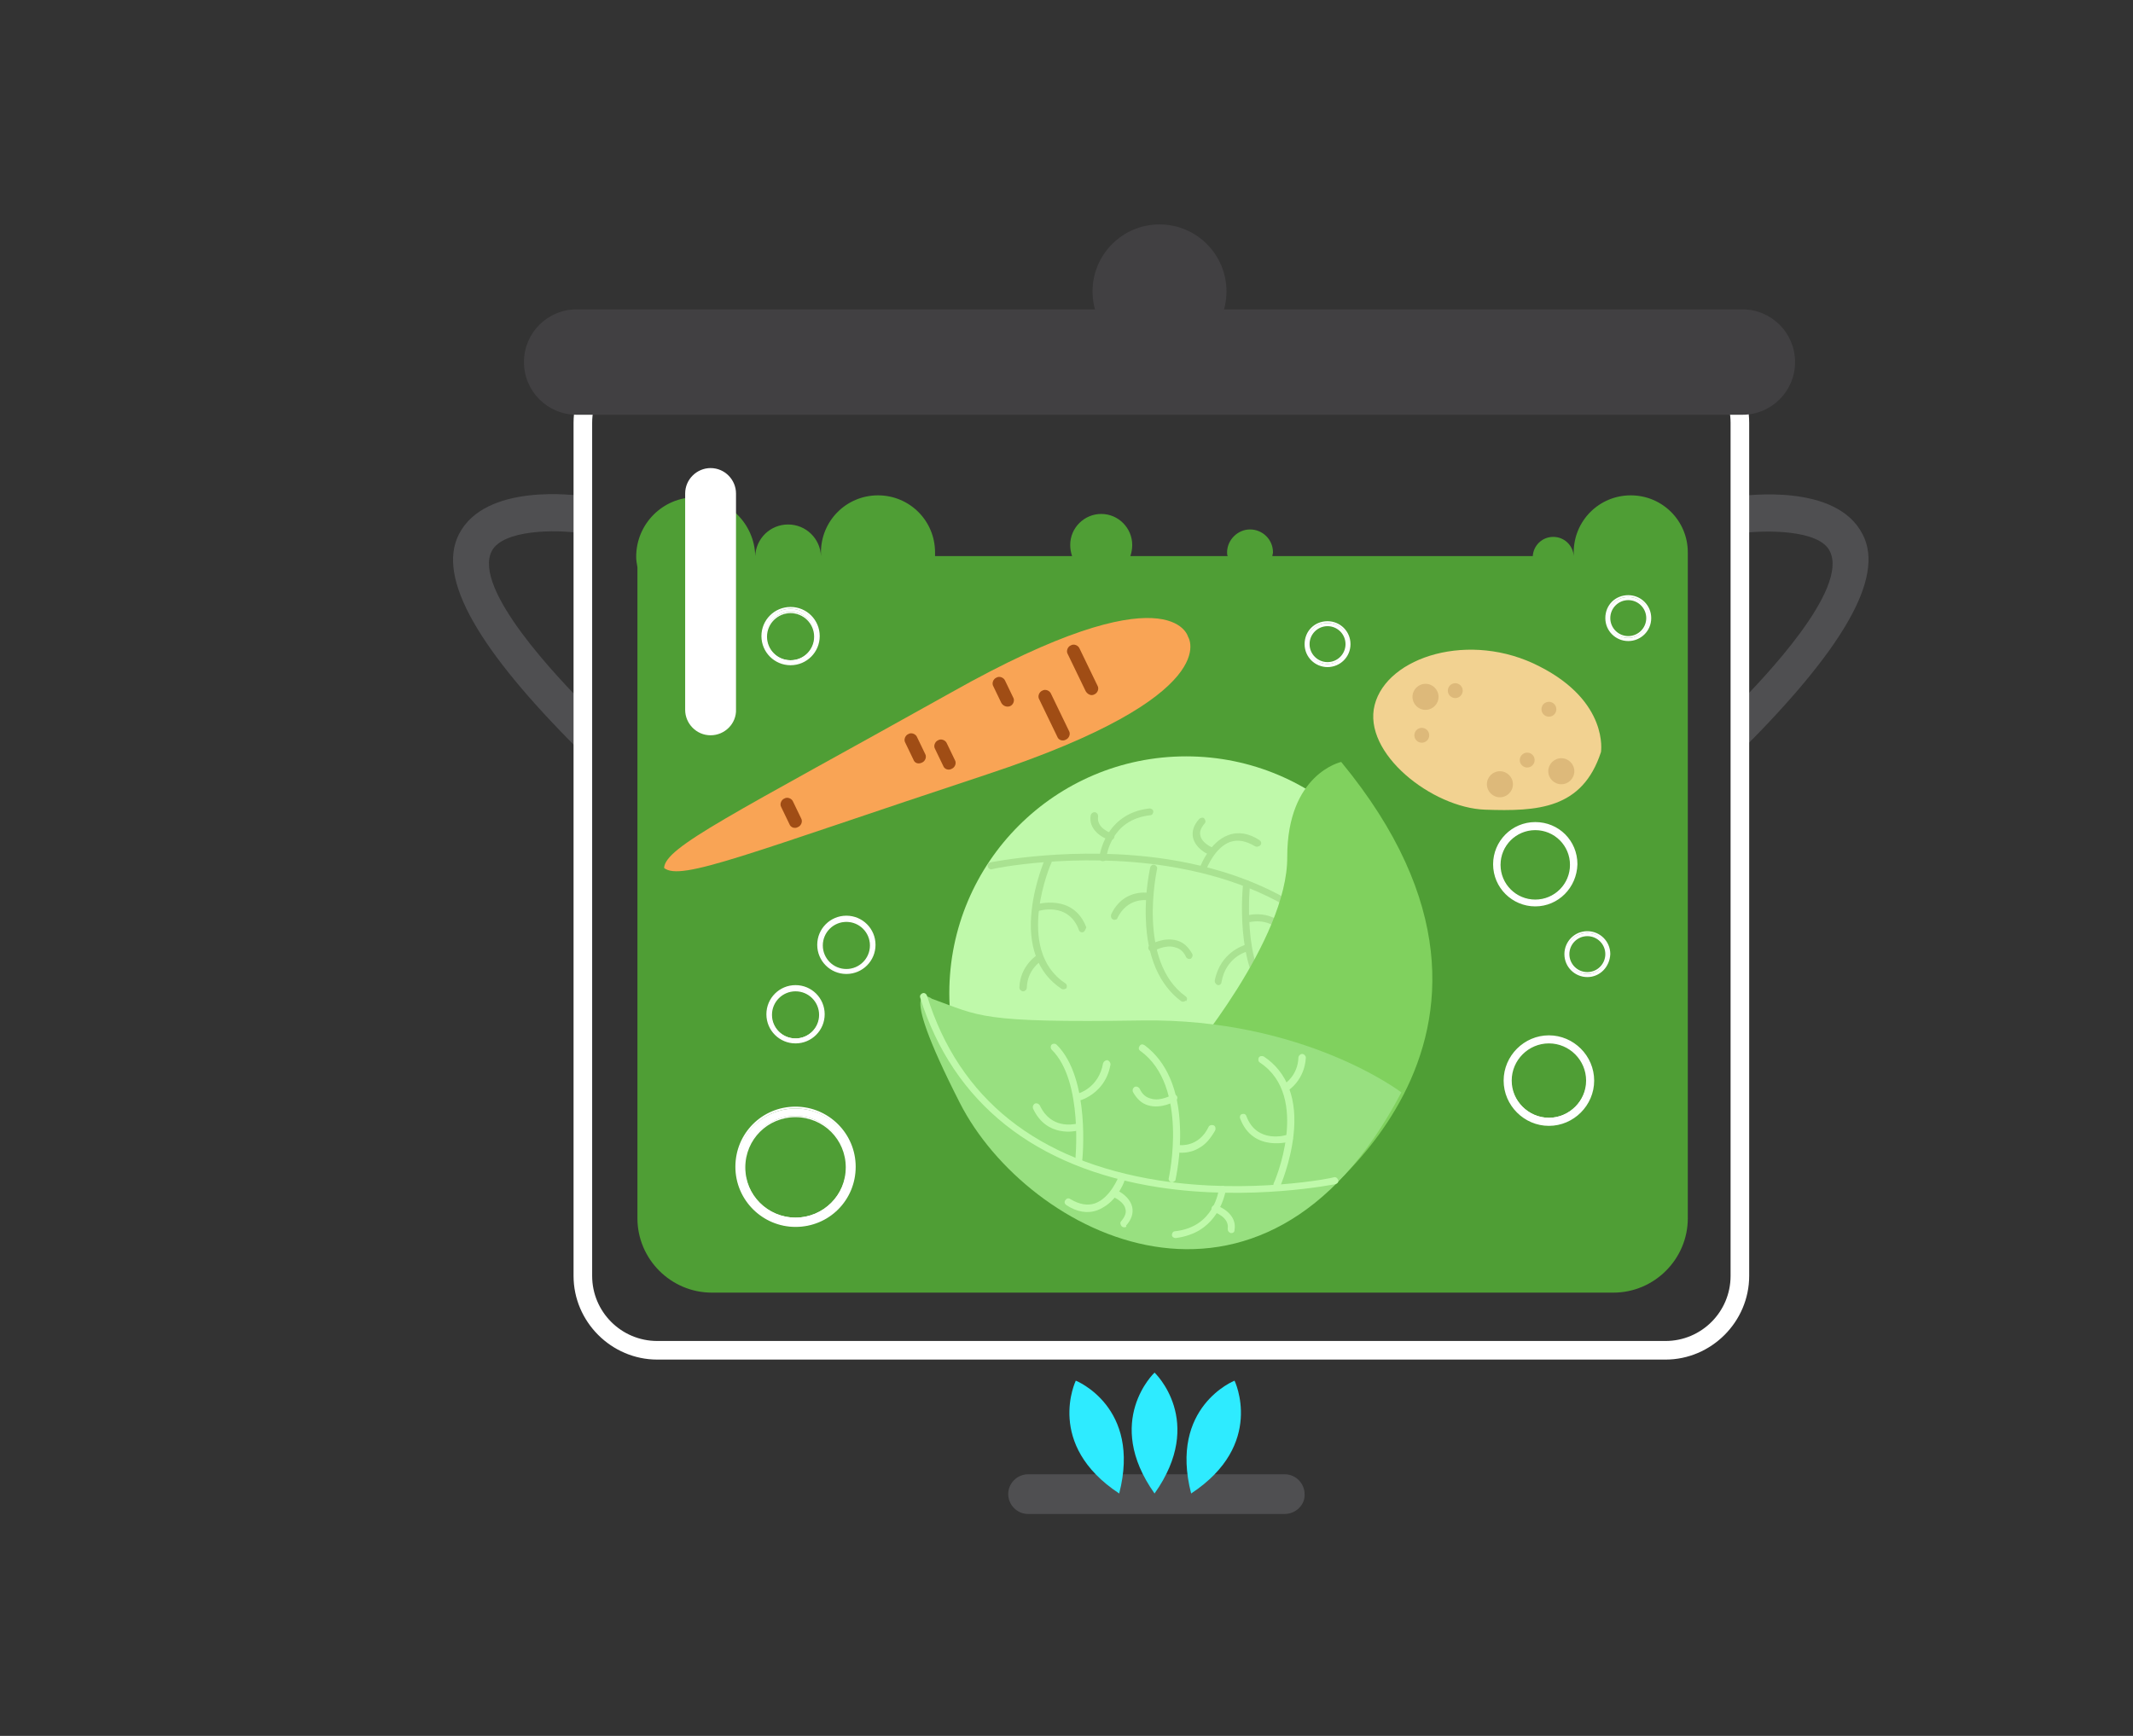 <svg xmlns="http://www.w3.org/2000/svg" viewBox="0 0 344 280"><rect x="0" y="0" width="344" height="280" fill="#333333" stroke="none"/><style>.st0{fill:#4F9E35;} .st1{fill:#4F4F51;} .st2{fill:#FFFFFF;} .st3{fill:#414042;} .st4{fill:#F9A455;} .st5{fill:#A04D15;} .st6{fill:#F2D291;} .st7{fill:#DDB97A;} .st8{fill:#BFF9AA;} .st9{fill:#A9E291;} .st10{fill:#80D15E;} .st11{fill:#98E080;} .st12{fill:#2EEBFF;}</style><g id="lupa"><path class="st0" d="M272.2 89.1c0-5.1-4.1-9.2-9.2-9.2s-9.2 4.1-9.2 9.2v.6c-.1-1.7-1.5-3.1-3.3-3.1s-3.2 1.4-3.3 3.1h-42c0-.2.1-.4.1-.6 0-2.1-1.7-3.7-3.7-3.7s-3.7 1.7-3.7 3.7c0 .2 0 .4.1.6h-15.7c.2-.6.3-1.2.3-1.8 0-2.7-2.2-5-5-5-2.7 0-5 2.2-5 5 0 .6.1 1.2.3 1.8h-22.1v-.6c0-5.1-4.1-9.2-9.2-9.2s-9.2 4.1-9.2 9.2v.6c-.1-2.8-2.4-5.1-5.3-5.1s-5.2 2.3-5.3 5.1c-.1-5.2-4.4-9.5-9.6-9.5-5.3 0-9.6 4.3-9.6 9.6 0 .6.1 1.1.2 1.7v105c0 6.6 5.4 12 12 12h145.4c6.6 0 12-5.4 12-12V89.6v-.5z"/><path class="st1" d="M93.1 120.7C77.3 104.9 70.4 93.3 74 86.2c4.2-8.3 18.8-6.4 20.5-6.1l-.9 5.9c-3.9-.6-12.5-.6-14.3 2.9-3.1 6.1 10.8 20.6 15.5 25.3l-1.7 6.5zM281 120.9l-1.2-6.8c4.7-4.7 18.4-19.1 15.3-25.2-1.7-3.5-10.4-3.4-14.3-2.9l-.9-5.9c1.7-.2 16.3-2.2 20.5 6.1 3.7 7.1-3.6 18.9-19.4 34.7z"/><path class="st2" d="M249.8 181.4c-3.9 0-7.1-3.2-7.1-7.1s3.2-7.1 7.1-7.1c3.9 0 7.1 3.2 7.1 7.1s-3.1 7.1-7.1 7.1zm0-13.3c-3.4 0-6.1 2.8-6.1 6.1s2.8 6.1 6.1 6.1 6.1-2.8 6.1-6.1-2.7-6.1-6.1-6.1z"/><path class="st2" d="M249.8 181.6c-4 0-7.3-3.3-7.3-7.3s3.3-7.3 7.3-7.3 7.3 3.3 7.3 7.3-3.3 7.3-7.3 7.3zm0-14.3c-3.9 0-7 3.1-7 7s3.1 7 7 7 7-3.1 7-7-3.1-7-7-7zm0 13.3c-3.5 0-6.3-2.8-6.3-6.3s2.8-6.3 6.3-6.3 6.3 2.8 6.3 6.3c0 3.4-2.8 6.3-6.3 6.3zm0-12.3c-3.3 0-6 2.7-6 6s2.7 6 6 6 6-2.7 6-6-2.7-6-6-6zM128.3 197.8c-5.3 0-9.5-4.3-9.5-9.5 0-5.3 4.3-9.5 9.5-9.5 5.3 0 9.5 4.3 9.5 9.5.1 5.2-4.2 9.5-9.5 9.5zm0-17.8c-4.5 0-8.2 3.7-8.2 8.2 0 4.5 3.7 8.2 8.2 8.2 4.5 0 8.2-3.7 8.2-8.2 0-4.5-3.7-8.2-8.2-8.2z"/><path class="st2" d="M128.3 197.9c-5.3 0-9.7-4.3-9.7-9.7s4.3-9.7 9.7-9.7c5.3 0 9.7 4.3 9.7 9.7s-4.3 9.7-9.7 9.7zm0-19.1c-5.2 0-9.4 4.2-9.4 9.4s4.2 9.4 9.4 9.4 9.4-4.2 9.4-9.4c0-5.1-4.2-9.4-9.4-9.4zm0 17.8c-4.6 0-8.3-3.7-8.3-8.3 0-4.6 3.7-8.3 8.3-8.3 4.6 0 8.3 3.7 8.3 8.3.1 4.5-3.7 8.3-8.3 8.3zm0-16.4c-4.5 0-8.1 3.6-8.1 8.1s3.6 8.1 8.1 8.1 8.1-3.6 8.1-8.1-3.6-8.1-8.1-8.1zM128.3 168.1c-2.5 0-4.5-2-4.5-4.5s2-4.5 4.5-4.5 4.5 2 4.5 4.5-2 4.5-4.5 4.5zm0-8.4c-2.1 0-3.9 1.7-3.9 3.9 0 2.1 1.7 3.9 3.9 3.9 2.1 0 3.9-1.7 3.9-3.9 0-2.1-1.7-3.9-3.9-3.9z"/><path class="st2" d="M128.3 168.3c-2.6 0-4.7-2.1-4.7-4.7s2.1-4.7 4.7-4.7 4.7 2.1 4.7 4.7-2.1 4.7-4.7 4.7zm0-9.1c-2.4 0-4.4 2-4.4 4.4s2 4.4 4.4 4.4 4.4-2 4.4-4.4-2-4.4-4.4-4.4zm0 8.4c-2.2 0-4-1.8-4-4s1.8-4 4-4 4 1.8 4 4-1.8 4-4 4zm0-7.7c-2.1 0-3.8 1.7-3.8 3.8s1.7 3.8 3.8 3.8 3.8-1.7 3.8-3.8-1.7-3.8-3.8-3.8zM136.5 157c-2.5 0-4.5-2-4.5-4.5s2-4.5 4.5-4.5 4.5 2 4.5 4.5-2 4.5-4.5 4.5zm0-8.4c-2.1 0-3.9 1.7-3.9 3.9s1.7 3.9 3.9 3.9c2.1 0 3.9-1.7 3.9-3.9s-1.7-3.9-3.9-3.9z"/><path class="st2" d="M136.5 157.1c-2.6 0-4.7-2.1-4.7-4.7s2.1-4.7 4.7-4.7 4.7 2.1 4.7 4.7-2.1 4.7-4.7 4.7zm0-9c-2.4 0-4.4 2-4.4 4.4s2 4.4 4.4 4.4c2.4 0 4.4-2 4.4-4.4s-1.9-4.4-4.4-4.4zm0 8.4c-2.2 0-4-1.8-4-4s1.8-4 4-4 4 1.8 4 4c.1 2.2-1.8 4-4 4zm0-7.8c-2.1 0-3.8 1.7-3.8 3.8s1.7 3.8 3.8 3.8c2.1 0 3.8-1.7 3.8-3.8s-1.7-3.8-3.8-3.8zM247.6 146.1c-3.7 0-6.6-3-6.6-6.6s3-6.6 6.6-6.6c3.7 0 6.6 3 6.6 6.6s-3 6.6-6.6 6.6zm0-12.3c-3.1 0-5.7 2.6-5.7 5.7s2.6 5.7 5.7 5.7 5.7-2.6 5.7-5.7c0-3.2-2.6-5.7-5.7-5.7z"/><path class="st2" d="M247.6 146.2c-3.7 0-6.8-3-6.8-6.8 0-3.7 3-6.8 6.8-6.8s6.8 3 6.8 6.8c-.1 3.8-3.1 6.8-6.8 6.8zm0-13.2c-3.6 0-6.5 2.9-6.5 6.5s2.9 6.5 6.5 6.5 6.5-2.9 6.5-6.5-2.9-6.5-6.5-6.5zm0 12.3c-3.2 0-5.8-2.6-5.8-5.8 0-3.2 2.6-5.8 5.8-5.8s5.8 2.6 5.8 5.8c0 3.2-2.6 5.8-5.8 5.8zm0-11.4c-3.1 0-5.6 2.5-5.6 5.6 0 3.1 2.5 5.6 5.6 5.6s5.6-2.5 5.6-5.6c0-3.1-2.5-5.6-5.6-5.6zM256 157.5c-2 0-3.5-1.6-3.5-3.5 0-2 1.6-3.5 3.5-3.5 2 0 3.5 1.6 3.5 3.5s-1.6 3.5-3.5 3.5zm0-6.6c-1.7 0-3.1 1.4-3.1 3.1s1.4 3.1 3.1 3.1c1.7 0 3.1-1.4 3.1-3.1s-1.5-3.1-3.1-3.1z"/><path class="st2" d="M256 157.6c-2 0-3.7-1.6-3.7-3.7 0-2 1.6-3.7 3.7-3.7 2 0 3.7 1.6 3.7 3.7-.1 2.1-1.7 3.7-3.7 3.7zm0-7.1c-1.9 0-3.4 1.5-3.4 3.4s1.5 3.4 3.4 3.4 3.4-1.5 3.4-3.4c0-1.8-1.5-3.4-3.4-3.4zm0 6.6c-1.8 0-3.2-1.4-3.2-3.2s1.4-3.2 3.2-3.2c1.8 0 3.2 1.4 3.2 3.2s-1.5 3.2-3.2 3.2zm0-6.1c-1.6 0-2.9 1.3-2.9 2.9s1.3 2.9 2.9 2.9c1.6 0 2.9-1.3 2.9-2.9s-1.3-2.9-2.9-2.9zM214.1 107.5c-2 0-3.5-1.6-3.5-3.5 0-2 1.6-3.5 3.5-3.5 2 0 3.5 1.6 3.5 3.5.1 1.9-1.5 3.5-3.5 3.5zm0-6.6c-1.7 0-3.1 1.4-3.1 3.1s1.4 3.1 3.1 3.1 3.1-1.4 3.1-3.1-1.4-3.1-3.1-3.1z"/><path class="st2" d="M214.1 107.6c-2 0-3.7-1.6-3.7-3.7s1.6-3.7 3.7-3.7c2 0 3.7 1.6 3.7 3.7s-1.7 3.7-3.7 3.7zm0-7.1c-1.9 0-3.4 1.5-3.4 3.4s1.5 3.4 3.4 3.4 3.4-1.5 3.4-3.4-1.5-3.4-3.4-3.4zm0 6.6c-1.8 0-3.2-1.4-3.2-3.2s1.4-3.2 3.2-3.2c1.8 0 3.2 1.4 3.2 3.2s-1.4 3.2-3.2 3.2zm0-6.1c-1.6 0-2.9 1.3-2.9 2.9s1.3 2.9 2.9 2.9c1.6 0 2.9-1.3 2.9-2.9s-1.3-2.9-2.9-2.9zM262.6 103.3c-2 0-3.5-1.6-3.5-3.5 0-2 1.6-3.5 3.5-3.5 2 0 3.5 1.6 3.5 3.5s-1.6 3.5-3.5 3.5zm0-6.6c-1.7 0-3.1 1.4-3.1 3.1s1.4 3.1 3.1 3.1 3.1-1.4 3.1-3.1-1.4-3.1-3.1-3.1z"/><path class="st2" d="M262.6 103.4c-2 0-3.7-1.6-3.7-3.7s1.6-3.7 3.7-3.7c2 0 3.7 1.6 3.7 3.7s-1.7 3.7-3.7 3.7zm0-7.1c-1.9 0-3.4 1.5-3.4 3.4s1.5 3.4 3.4 3.4 3.4-1.5 3.4-3.4-1.5-3.4-3.4-3.4zm0 6.6c-1.8 0-3.2-1.4-3.2-3.2s1.4-3.2 3.2-3.2c1.8 0 3.2 1.4 3.2 3.2s-1.5 3.2-3.2 3.2zm0-6.1c-1.6 0-2.9 1.3-2.9 2.9s1.3 2.9 2.9 2.9c1.6 0 2.9-1.3 2.9-2.9s-1.3-2.9-2.9-2.9zM127.5 107.2c-2.5 0-4.5-2-4.5-4.5s2-4.5 4.5-4.5 4.5 2 4.5 4.5-2 4.5-4.5 4.5zm0-8.5c-2.1 0-3.9 1.7-3.9 3.9s1.7 3.9 3.9 3.9 3.9-1.7 3.9-3.9-1.8-3.9-3.9-3.9z"/><path class="st2" d="M127.5 107.3c-2.6 0-4.7-2.1-4.7-4.7s2.1-4.7 4.7-4.7 4.7 2.1 4.7 4.7-2.1 4.7-4.7 4.7zm0-9.1c-2.4 0-4.4 2-4.4 4.4s2 4.4 4.4 4.4c2.4 0 4.4-2 4.4-4.4s-2-4.4-4.4-4.4zm0 8.5c-2.2 0-4-1.8-4-4s1.8-4 4-4 4 1.8 4 4-1.8 4-4 4zm0-7.8c-2.1 0-3.8 1.7-3.8 3.8s1.7 3.8 3.8 3.8c2.1 0 3.8-1.7 3.8-3.8s-1.7-3.8-3.8-3.8z"/><path class="st2" d="M268.6 219.3H106c-7.4 0-13.5-6.1-13.5-13.5V68.2c0-7.4 6.1-13.5 13.5-13.5h162.6c7.4 0 13.5 6.1 13.5 13.5v137.6c0 7.4-6.1 13.5-13.5 13.5zM106 57.7c-5.8 0-10.5 4.7-10.5 10.5v137.6c0 5.8 4.7 10.5 10.5 10.5h162.6c5.8 0 10.5-4.7 10.5-10.5V68.2c0-5.8-4.7-10.5-10.5-10.5H106z"/><path class="st3" d="M281 66.9H93c-4.7 0-8.5-3.8-8.5-8.5s3.8-8.5 8.5-8.5h188c4.7 0 8.5 3.8 8.5 8.5s-3.8 8.5-8.5 8.5z"/><circle class="st3" cx="187" cy="47" r="10.8"/><g><path class="st4" d="M191.6 102.7s-2.7-11-38.2 9c-35.6 19.9-46.1 24.9-46.3 28.3 2.7 2.2 13.4-2.3 52.1-15.1s32.4-22.2 32.4-22.2z"/><path class="st5" d="M170.5 118.8l-2.9-6c-.3-.5 0-1.2.5-1.4.5-.3 1.2 0 1.4.5l2.9 6c.3.5 0 1.2-.5 1.4-.5.3-1.2.1-1.4-.5zM175.1 111.5l-2.9-6c-.3-.5 0-1.2.5-1.4.5-.3 1.2 0 1.4.5l2.9 6c.3.5 0 1.2-.5 1.4-.5.3-1.1 0-1.4-.5zM161.5 113.4l-1.3-2.7c-.3-.5 0-1.2.5-1.4.5-.3 1.2 0 1.4.5l1.3 2.7c.3.5 0 1.2-.5 1.4-.5.2-1.1 0-1.4-.5zM152.1 123.5l-1.3-2.7c-.3-.5 0-1.2.5-1.4.5-.3 1.2 0 1.4.5l1.3 2.7c.3.5 0 1.2-.5 1.4-.5.3-1.2.1-1.4-.5zM147.3 122.5l-1.3-2.7c-.3-.5 0-1.2.5-1.4.5-.3 1.2 0 1.4.5l1.3 2.7c.3.5 0 1.2-.5 1.4-.6.3-1.2.1-1.4-.5zM127.3 132.9l-1.3-2.7c-.3-.5 0-1.2.5-1.4.5-.3 1.2 0 1.4.5l1.3 2.7c.3.5 0 1.2-.5 1.4-.5.3-1.2.1-1.4-.5z"/></g><g><path class="st6" d="M258.2 121.3s1.3-8.1-9.9-13.8c-11.2-5.8-24.6-1.6-26.6 6.2-2 7.8 9.3 16.6 17.8 16.9 8.5.3 15.7-.1 18.7-9.3z"/><circle class="st7" cx="229.9" cy="112.4" r="2.1"/><circle class="st7" cx="241.9" cy="126.5" r="2.1"/><circle class="st7" cx="234.7" cy="111.4" r="1.2"/><circle class="st7" cx="229.3" cy="118.6" r="1.2"/><circle class="st7" cx="249.8" cy="114.4" r="1.2"/><circle class="st7" cx="246.3" cy="122.6" r="1.2"/><circle class="st7" cx="251.8" cy="124.4" r="2.1"/></g><g><circle class="st8" cx="191.3" cy="160.2" r="38.2"/><path class="st9" d="M226.4 169.8s-.1 0-.1.1c-.3.1-.6-.1-.7-.4-5.2-16.7-17.8-26.7-37.4-29.8-14.7-2.3-28.1.4-28.2.5-.3.1-.6-.1-.7-.4-.1-.3.1-.6.4-.7.1 0 13.7-2.8 28.6-.5 19.9 3.1 33.1 13.6 38.4 30.6 0 .2-.1.4-.3.6z"/><path class="st9" d="M205.3 161.6c-.2.1-.5.1-.7-.1-5.5-5.4-4.2-18.5-4.1-19 0-.3.3-.5.6-.5s.5.3.5.6c0 .1-1.4 13 3.8 18.1.2.2.2.6 0 .8l-.1.1zM191.1 161.5c-.2.1-.4.1-.6 0-3.5-2.6-5.5-7.1-5.7-13.2-.2-4.5.7-8.3.7-8.4.1-.3.4-.5.7-.4.3.1.5.4.4.7 0 .1-3.3 14.8 4.6 20.5.3.2.3.5.1.8-.1-.1-.2-.1-.2 0zM171.8 159.5c-.2.1-.4.1-.6 0-3.8-2.5-5.5-6.9-4.8-12.8.5-4.4 2.1-8 2.1-8.1.1-.3.5-.4.8-.3.3.1.4.5.3.8-.1.1-6.1 14 2.2 19.5.3.2.3.5.2.8-.1 0-.1.1-.2.1zM203 136.5c-.2.1-.4.1-.6 0-1.5-.9-2.8-1.1-4-.7-2.5.9-3.8 4.3-3.8 4.3-.1.3-.4.4-.7.3-.3-.1-.4-.4-.3-.7.1-.2 1.5-3.9 4.5-5 1.6-.6 3.3-.3 5 .8.3.2.4.5.2.8-.1.1-.2.2-.3.2zM178.2 138.8c-.1.1-.2.1-.4.1-.3 0-.5-.3-.5-.6 0-.1.8-7.1 8.1-7.9.3 0 .6.2.6.5s-.2.6-.5.6c-6.4.7-7 6.6-7.1 6.8.1.2 0 .4-.2.5z"/><path class="st9" d="M196.8 158.8c-.1.1-.3.1-.4.1-.3-.1-.5-.4-.5-.7.9-4.7 4.8-5.7 4.9-5.8.3-.1.6.1.7.4.1.3-.1.6-.4.7-.1 0-3.4.9-4.1 4.9 0 .2-.1.3-.2.4zM208.2 151.9s-.1.1 0 0c-.3.2-.7 0-.8-.2-1.8-3.9-5.5-3-5.7-3-.3.1-.6-.1-.7-.4-.1-.3.1-.6.4-.7 0 0 4.8-1.2 7 3.6.1.3 0 .6-.2.7zM192.1 154.6c-.3.2-.7 0-.8-.2-.4-.9-1-1.4-1.8-1.6-1.6-.5-3.4.6-3.4.6-.3.2-.6.1-.8-.2-.2-.3-.1-.6.2-.8.1-.1 2.2-1.3 4.3-.7 1.1.3 1.9 1.1 2.5 2.2.1.2 0 .5-.2.7zM180 148.3c-.2.1-.4.1-.5 0-.3-.1-.4-.5-.3-.8 1.9-4.1 5.8-3.5 5.9-3.5.3.1.5.3.5.7-.1.3-.3.5-.7.5-.1 0-3.1-.4-4.7 2.9 0 .1-.1.2-.2.2zM195.2 137.7c-.2.1-.4.1-.5 0-.1 0-1.9-.9-2.3-2.6-.2-1 .1-2 1-3 .2-.2.6-.3.8-.1.2.2.3.6.1.8-.6.7-.9 1.4-.7 2 .2 1.1 1.7 1.8 1.7 1.8.3.1.4.5.3.8-.2.2-.3.3-.4.3zM165.3 159.8c-.1.1-.2.1-.3.1-.3 0-.6-.3-.6-.6.1-3.5 2.8-5.2 2.9-5.3.3-.2.6-.1.8.2.2.3.1.6-.2.8-.1.1-2.2 1.4-2.3 4.3 0 .2-.1.4-.3.5zM174.8 150.3c-.1 0-.1 0 0 0-.4.2-.7 0-.8-.3-1.7-4.6-6.5-3.1-6.7-3-.3.1-.6-.1-.7-.4s.1-.6.4-.7c.1 0 6.1-1.9 8.2 3.7-.1.2-.2.5-.4.7zM179.4 135.4c-.1.1-.3.1-.5.1-1.2-.4-3.4-1.7-3-4 .1-.3.3-.5.7-.5.3.1.5.3.5.7-.3 1.9 2.1 2.7 2.2 2.7.3.1.5.4.4.7-.1.2-.2.3-.3.3z"/><path class="st10" d="M216.3 122.9s-8.7 1.9-8.7 15.3c.1 13.4-16.3 32.7-16.3 32.7s-8.9 24.2 17.3 25.5c0 .1 44.8-28.5 7.7-73.5z"/><path class="st11" d="M226 176.2s-15.7-12-41.9-11.6-26-.7-33.8-3.5c0 0-6.4-4.6 4.5 16.8s48.9 40.9 71.2-1.7z"/><path class="st8" d="M215.6 190.9c-.1 0-.1.1-.2.1s-13.7 2.8-28.6.5c-19.9-3.1-33.1-13.6-38.4-30.6-.1-.3.1-.6.4-.7.3-.1.6.1.7.4 5.2 16.7 17.8 26.7 37.4 29.8 14.7 2.3 28.1-.4 28.2-.5.3-.1.6.1.7.4.1.2 0 .5-.2.6z"/><path class="st8" d="M174.3 187.9c-.1.1-.2.1-.4.1-.3 0-.5-.3-.5-.6 0-.1 1.4-13-3.8-18.1-.2-.2-.2-.6 0-.8.2-.2.6-.2.8 0 5.5 5.4 4.2 18.5 4.1 19 0 .2-.1.3-.2.4zM189.3 190.6c-.1.1-.3.1-.4.1-.3-.1-.5-.4-.4-.7 0-.1 3.3-14.8-4.6-20.5-.3-.2-.3-.5-.1-.8.2-.3.5-.3.8-.1 3.5 2.6 5.5 7.1 5.7 13.2.2 4.5-.7 8.3-.7 8.4 0 .2-.1.3-.3.4zM206.2 191.7c-.2.1-.4.1-.5 0-.3-.1-.4-.5-.3-.8.1-.1 6.1-14-2.2-19.5-.3-.2-.3-.5-.2-.8.2-.3.5-.3.8-.2 3.8 2.5 5.5 6.9 4.8 12.8-.5 4.4-2.1 8-2.1 8.1-.1.2-.2.3-.3.4zM178 194.7c-.3.2-.7.4-1 .5-1.6.6-3.3.3-5-.8-.3-.2-.4-.5-.2-.8.2-.3.5-.4.8-.2 1.5.9 2.8 1.1 4 .7 2.5-.9 3.8-4.3 3.8-4.3.1-.3.4-.4.7-.3.3.1.4.4.3.7.1.1-1 3.1-3.4 4.5zM193.5 198.4c-1 .6-2.3 1.1-3.9 1.3-.3 0-.6-.2-.6-.5s.2-.6.5-.6c6.4-.7 7-6.6 7.1-6.8 0-.3.3-.5.6-.5s.5.3.5.6c0-.1-.5 4.2-4.2 6.5z"/><path class="st8" d="M175.7 176.8c-.8.5-1.5.7-1.6.7-.3.1-.6-.1-.7-.4-.1-.3.1-.6.4-.7.1 0 3.4-.9 4.1-4.9.1-.3.4-.5.7-.5.3.1.5.4.5.7-.5 2.8-2.1 4.3-3.4 5.1zM173.8 182.3s-.1.1-.2.1c0 0-4.8 1.2-7-3.6-.1-.3 0-.6.3-.8.3-.1.6 0 .8.3 1.8 3.9 5.5 3 5.7 3 .3-.1.6.1.7.4 0 .2-.1.5-.3.6zM189.5 177.6c-.1.1-2.2 1.3-4.3.7-1.1-.3-1.9-1.1-2.5-2.2-.1-.3 0-.6.3-.8.3-.1.6 0 .8.3.4.9 1 1.4 1.8 1.6 1.6.5 3.4-.6 3.4-.6.3-.2.6-.1.8.2s0 .7-.3.8zM193.5 185.1c-1.7 1.1-3.5.8-3.5.8-.3-.1-.5-.3-.5-.7.1-.3.3-.5.7-.5.1 0 3.1.4 4.7-2.9.1-.3.5-.4.8-.3.3.1.4.5.3.8-.8 1.4-1.6 2.3-2.5 2.8zM181.6 197.9c-.2.1-.5.1-.7-.1-.2-.2-.3-.6-.1-.8.6-.7.9-1.4.7-2-.2-1.1-1.7-1.8-1.7-1.8-.3-.1-.4-.5-.3-.8.1-.3.5-.4.8-.3.1 0 1.9.9 2.3 2.6.2 1-.1 2-1 3 .1.1 0 .2 0 .2zM207.7 175.9c-.3.2-.6.1-.8-.2-.2-.3-.1-.6.2-.8.1-.1 2.2-1.4 2.3-4.3 0-.3.3-.6.6-.6s.6.3.6.6c-.2 3.6-2.8 5.3-2.9 5.3zM208.3 184s-.1 0-.1.1c-.1 0-6.1 1.9-8.2-3.7-.1-.3 0-.6.3-.7.3-.1.6 0 .7.3 1.7 4.6 6.5 3.1 6.7 3 .3-.1.6.1.7.4.2.2.1.5-.1.6zM198.9 198.8c-.1.1-.3.1-.4.1-.3-.1-.5-.3-.5-.7.3-1.9-2.2-2.7-2.2-2.7-.3-.1-.5-.4-.4-.7.1-.3.4-.5.7-.4 1.2.4 3.4 1.7 3 4 0 .2-.1.4-.2.4z"/></g><path class="st2" d="M114.6 118.6c-2.3 0-4.1-1.9-4.1-4.1V79.6c0-2.3 1.9-4.1 4.1-4.1 2.3 0 4.1 1.9 4.1 4.1v34.8c.1 2.3-1.8 4.2-4.1 4.2z"/><path class="st1" d="M207.2 244.2h-41.4c-1.8 0-3.2-1.5-3.2-3.2 0-1.8 1.5-3.2 3.2-3.2h41.4c1.8 0 3.2 1.5 3.2 3.2.1 1.7-1.4 3.2-3.2 3.2z"/><path class="st12" d="M186.2 221.4s-8.3 7.8 0 19.5c8.3-11.7 0-19.5 0-19.5z"/><path class="st12" d="M199.1 222.7s-10.6 4.2-7 18.2c12-7.9 7-18.2 7-18.2zM173.5 222.7s10.6 4.2 7 18.2c-12-7.9-7-18.2-7-18.2z"/></g></svg>